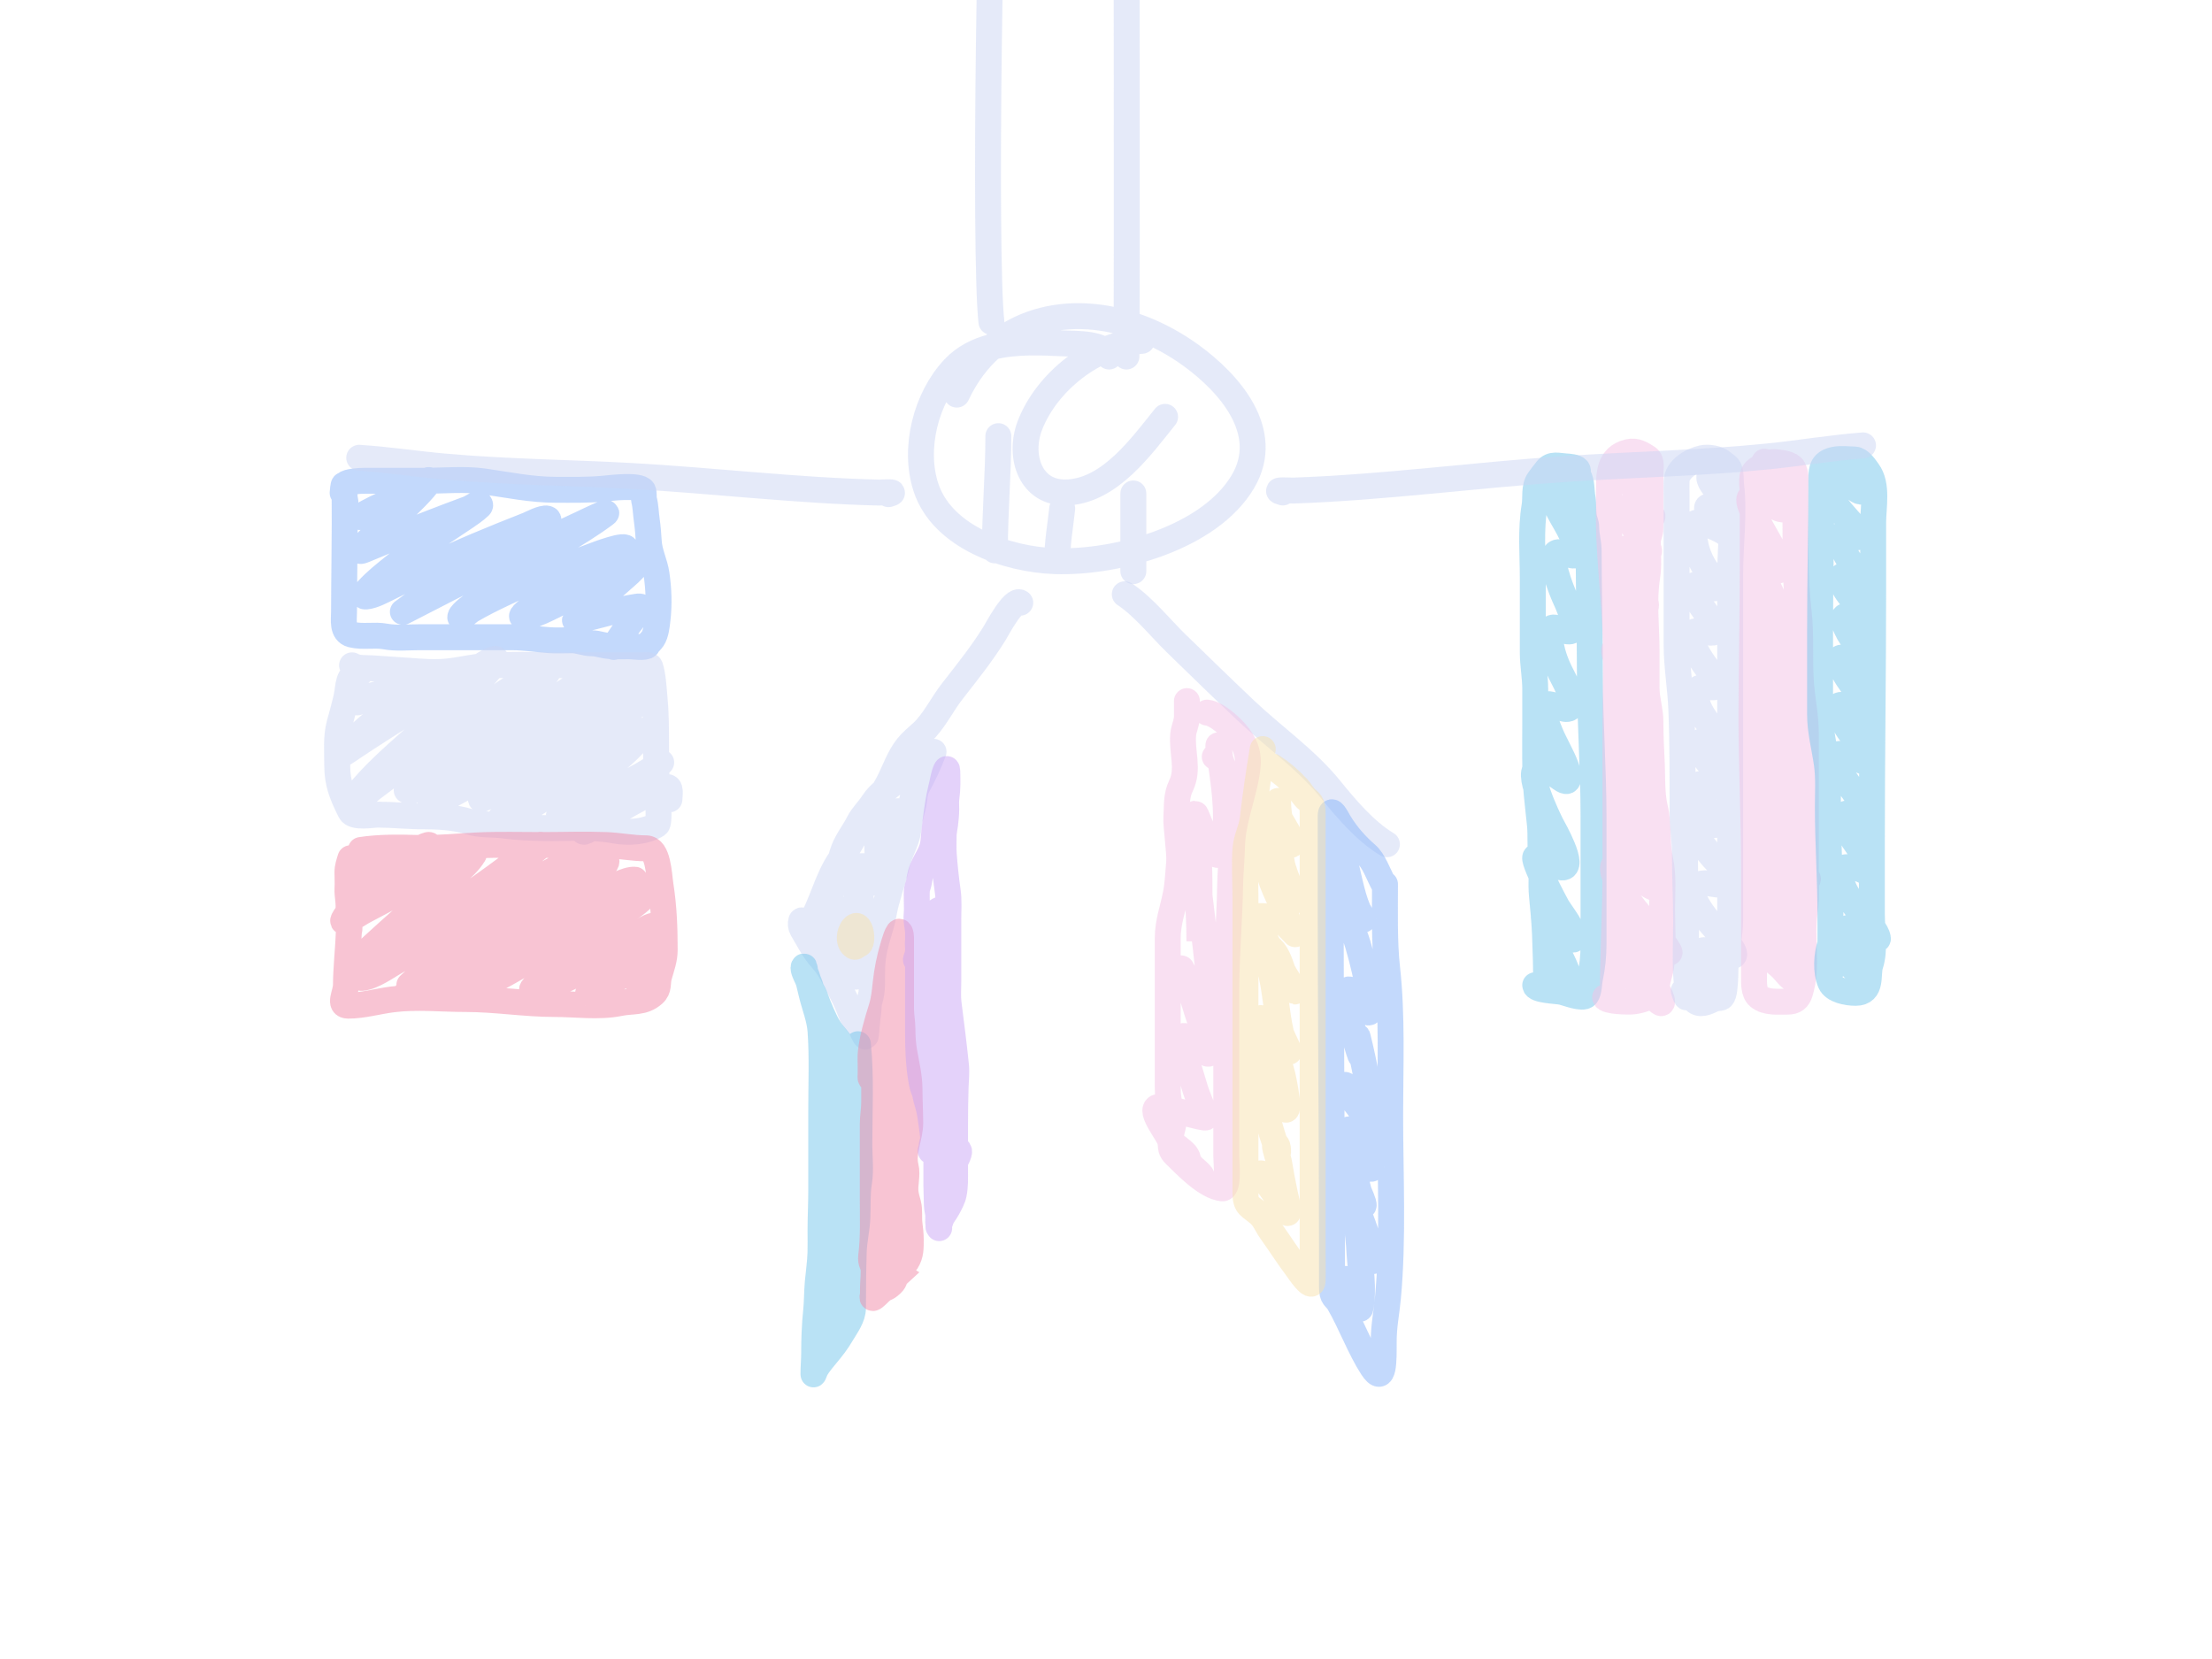 <svg width="256" height="192" viewBox="0 0 256 192" fill="none" xmlns="http://www.w3.org/2000/svg">
<g clip-path="url(#clip0_899_76)">
<g filter="url(#filter0_d_899_76)">
<path d="M39.653 57.033C39.737 56.128 39.794 55.942 39.832 56.263M39.832 56.263C39.857 56.482 39.874 56.938 39.883 57.562M39.832 56.263C39.905 56.067 40.047 55.919 40.3 55.852C41.189 55.62 42.056 55.64 42.961 55.64L49.128 55.64C51.384 55.64 53.771 55.399 56.014 55.717C58.81 56.114 61.485 56.684 64.329 56.684C66.195 56.684 68.053 56.727 69.912 56.549C70.549 56.488 74.035 56.047 74.424 56.781C74.551 57.019 74.461 57.551 74.532 57.826C74.736 58.608 74.731 59.35 74.847 60.148C74.968 60.98 75.036 61.904 75.09 62.74C75.169 63.982 75.799 65.191 75.979 66.436C76.235 68.197 76.3 69.925 76.096 71.698C76.018 72.377 75.924 73.343 75.539 73.923C75.353 74.203 75.087 74.397 74.928 74.697C74.749 75.032 73.139 74.794 72.824 74.794C71.76 74.794 70.686 74.872 69.669 74.629C69.26 74.531 68.884 74.445 68.455 74.445C67.656 74.445 66.97 74.097 66.19 74.097C65.31 74.097 64.415 74.148 63.538 74.087C62.082 73.986 60.713 73.749 59.232 73.749L48.481 73.749C47.209 73.749 45.851 73.894 44.597 73.662C43.31 73.423 41.973 73.765 40.696 73.439C39.554 73.148 39.815 71.731 39.815 70.789C39.815 67.735 39.931 60.625 39.883 57.562M39.832 56.263C39.702 56.611 39.794 57.11 39.883 57.562M39.883 57.562C39.92 57.746 39.956 57.922 39.977 58.077M41.612 59.833C42.826 59.049 44.136 58.501 45.431 57.88C46.785 57.231 48.069 56.187 49.422 55.607C50.468 55.16 48.136 57.567 47.3 58.359C45.532 60.033 43.463 61.468 41.901 63.364C41.486 63.867 41.697 63.829 42.154 63.645C43.274 63.194 44.385 62.712 45.504 62.256C48.392 61.079 51.296 59.958 54.217 58.875C54.661 58.711 55.531 57.975 55.572 58.462C55.58 58.553 55.474 58.616 55.409 58.678C55.007 59.063 54.372 59.498 53.943 59.792L53.91 59.814C51.089 61.746 48.181 63.479 45.504 65.636C44.491 66.452 43.433 67.291 42.551 68.265C42.517 68.303 41.754 69.092 42.343 69.035C43.239 68.949 44.235 68.382 45.025 68.002C46.479 67.303 47.893 66.517 49.341 65.805C53.174 63.921 57.108 62.322 61.071 60.763C61.434 60.62 62.801 59.879 63.319 60.021C63.984 60.203 62.199 60.854 61.595 61.195C57.552 63.474 53.498 65.723 49.739 68.491C48.813 69.172 47.901 69.875 46.975 70.557C46.686 70.769 46.339 70.981 46.957 70.66C53.752 67.127 60.591 63.721 67.527 60.5C67.548 60.49 70.9 58.86 70.02 59.514C66.657 62.011 62.857 63.853 59.455 66.312C57.957 67.394 56.497 68.545 55.066 69.721C54.829 69.916 53.406 70.878 53.278 71.364C53.148 71.86 54.139 70.857 54.569 70.603C55.726 69.924 56.93 69.33 58.136 68.754C61.591 67.103 65.119 65.626 68.701 64.303C68.85 64.248 72.657 62.772 72.421 63.551C72.267 64.061 71.589 64.554 71.223 64.82L71.212 64.829C69.814 65.844 68.264 66.616 66.751 67.42C64.769 68.474 62.252 69.445 60.592 71.045C60.007 71.609 60.991 71.374 61.161 71.327C62.198 71.04 63.185 70.545 64.15 70.068C66.994 68.664 69.756 67.09 72.584 65.655C72.87 65.51 73.155 65.361 73.451 65.242C73.816 65.094 73.901 65.1 73.668 65.42C73.203 66.058 72.55 66.587 71.97 67.101C70.407 68.486 68.831 69.866 67.238 71.214C66.83 71.559 66.007 71.984 67.04 71.758C69.254 71.276 71.424 70.559 73.668 70.219C74.905 70.031 73.874 70.903 73.487 71.383C72.594 72.492 71.802 73.673 71.031 74.876" stroke="#89B4FA" stroke-opacity="0.5" stroke-width="3" stroke-linecap="round"/>
</g>
<g filter="url(#filter1_d_899_76)">
<path d="M40.743 77C41.376 77.409 42.443 77.29 43.148 77.346C44.521 77.455 45.897 77.522 47.27 77.626C48.838 77.745 50.416 77.873 51.984 77.691C53.617 77.501 55.225 77.08 56.87 77.011C60.19 76.872 63.53 77 66.852 77L74.496 77C74.683 77 75.153 76.907 75.24 77.151C75.573 78.093 75.648 79.667 75.746 80.689C76.102 84.433 75.752 88.229 76.118 91.951C76.152 92.298 76.366 95.23 76.032 95.446C74.683 96.317 72.656 96.411 71.137 96.125C68.441 95.617 65.681 95.882 62.959 95.834C61.459 95.808 59.838 95.748 58.349 95.543C56.972 95.353 55.667 95.523 54.313 95.1C52.581 94.561 50.678 94.475 48.893 94.475C47.166 94.475 45.475 94.281 43.749 94.281C43.013 94.281 40.928 94.695 40.533 93.892C39.627 92.048 39.026 90.735 39.026 88.542C39.026 86.973 38.88 85.326 39.283 83.807C39.565 82.746 39.856 81.766 40.094 80.689C40.389 79.359 40.186 77.971 41.602 77.971M41.353 81.288C42.6 80.322 44.85 80.135 46.289 79.783C47.448 79.5 48.591 79.16 49.745 78.859C51.479 78.406 49.443 79.47 49.016 79.719C45.762 81.615 42.206 83.938 39.721 87.029C39.673 87.089 39.617 87.299 39.683 87.266C39.822 87.195 40.716 86.58 40.72 86.578C42.927 85.094 45.175 83.683 47.412 82.256C49.581 80.872 51.775 79.545 53.98 78.235C54.912 77.682 56.191 76.549 57.244 76.268C57.81 76.117 56.727 77.467 56.303 77.913C54.032 80.306 51.422 82.353 48.977 84.513C46.878 86.368 44.739 88.195 42.794 90.254C42.29 90.787 41.669 91.511 41.2 92.103C40.938 92.434 40.114 93.178 40.508 93.178C41.117 93.178 42.562 91.655 42.976 91.34C45.898 89.116 48.858 86.95 51.819 84.793L51.886 84.744C54.45 82.877 57.021 81.004 59.693 79.332C60.767 78.66 62.161 77.588 63.418 77.354C63.872 77.269 63.03 78.32 62.688 78.665C60.742 80.638 58.341 82.127 56.207 83.826C54.042 85.549 51.896 87.304 49.745 89.05C49.68 89.103 46.567 91.897 46.596 91.91C47.055 92.115 49.005 90.634 49.323 90.448C52.419 88.635 55.417 86.642 58.406 84.621C60.624 83.121 62.87 81.689 65.127 80.267C66.296 79.531 67.465 78.608 68.699 78.01C69.179 77.777 68.028 78.921 67.614 79.278C64.836 81.676 61.81 83.752 58.848 85.847C56.525 87.489 54.167 89.071 51.915 90.835C51.817 90.912 49.224 93.088 49.966 92.909C51.368 92.573 52.782 91.693 54.047 90.985C57.339 89.142 60.454 86.934 63.533 84.686C65.575 83.195 67.603 81.687 69.679 80.256C70.429 79.739 71.74 78.451 72.694 78.364C73.108 78.326 72.366 79.252 72.06 79.568C70.071 81.624 67.811 83.376 65.55 85.029C63.482 86.542 61.337 87.911 59.242 89.373C58.213 90.09 56.301 91.057 55.679 92.34C55.398 92.921 56.773 91.837 57.292 91.523C59.842 89.98 62.382 88.42 64.906 86.825C67.933 84.913 70.902 82.916 73.855 80.869C76.141 79.285 70.065 85.189 67.854 86.9C67.046 87.526 57.191 94.201 57.772 95.178C58.231 95.948 66.823 89.568 67.585 89.072C69.211 88.013 70.842 86.971 72.444 85.868C72.754 85.654 73.945 84.505 74.383 84.556C74.979 84.627 73.738 85.702 73.308 86.169C71.72 87.895 69.778 89.165 68.027 90.663C66.928 91.603 65.904 92.642 65.041 93.856C64.786 94.214 64.319 94.853 65.051 94.425C68.441 92.441 72.103 91.098 75.44 88.996C75.501 88.957 76.632 88.15 76.515 88.244C75.743 88.868 75.013 89.555 74.24 90.179C73.859 90.486 67.066 95.81 67.528 96.253C67.693 96.411 68.965 95.42 69.007 95.393C70.692 94.313 72.405 93.277 74.163 92.35C75.086 91.864 76.045 91.368 77.043 91.103C77.733 90.921 77.475 92.024 77.475 92.512" stroke="#CDD6F4" stroke-opacity="0.5" stroke-width="3" stroke-linecap="round"/>
</g>
<g filter="url(#filter2_d_899_76)">
<path d="M41.762 98.369C43.963 98.035 46.154 98.075 48.37 98.135C50.691 98.197 52.987 97.946 55.303 97.837C57.763 97.72 60.235 97.794 62.696 97.794C65.172 97.794 67.589 97.702 70.07 97.794C71.646 97.852 73.171 98.177 74.763 98.177C76.183 98.177 76.246 101.178 76.448 102.479C76.842 105.01 76.927 107.397 76.927 109.965C76.927 111.028 76.553 111.979 76.276 112.979C76.056 113.772 76.315 114.439 75.634 115.045C74.445 116.102 73.197 115.788 71.689 116.099C69.317 116.587 66.58 116.195 64.171 116.195C60.746 116.195 57.343 115.62 53.914 115.62C51.081 115.62 48.252 115.304 45.42 115.662C43.714 115.879 42.01 116.387 40.297 116.387C39.11 116.387 40.037 115.009 40.037 113.971C40.037 112.193 40.297 109.83 40.38 107.76C40.63 107.244 40.158 105.928 40.297 105.344C40.442 104.73 40.178 103.558 40.21 102.929C40.256 102.044 40.21 101.868 40.21 100.957C40.21 100.343 40.386 99.89 40.555 99.327M42.029 101.829C41.475 101.672 44.595 99.902 44.798 99.808C45.985 99.254 47.197 98.779 48.399 98.27C48.468 98.24 50.271 97.35 49.484 98.05C46.986 100.271 44.151 101.849 41.748 104.256C41.189 104.816 40.136 105.624 39.763 106.409C39.359 107.261 41.39 105.814 42.164 105.41C45.934 103.438 49.67 101.378 53.434 99.39C53.876 99.157 55.106 98.43 54.828 98.885C53.75 100.648 51.502 102.024 50.035 103.312C49.278 103.976 40.286 111.842 40.557 112.088C41.069 112.553 43.685 110.643 44.023 110.441C46.882 108.726 49.639 106.805 52.398 104.893L52.546 104.791C54.659 103.327 56.771 101.863 58.836 100.313C59.806 99.585 60.799 98.652 61.857 98.083C65.458 96.148 55.31 103.263 51.846 105.498C49.431 107.056 47.01 108.63 44.681 110.353C43.986 110.867 43.16 111.512 42.513 112.132C42.225 112.408 41.478 113.204 41.854 113.176C43.184 113.075 44.928 111.758 46.076 111.133C49.871 109.065 53.581 106.799 57.326 104.619C57.796 104.345 65.869 99.306 66.156 99.895C66.629 100.869 59.037 105.668 58.836 105.805C55.039 108.396 50.781 110.741 47.373 113.999C46.969 114.386 48.366 113.572 48.825 113.274C52.152 111.124 55.432 108.877 58.749 106.706C61.912 104.635 65.068 102.547 68.237 100.489C68.672 100.206 71.248 98.654 69.699 100.467C68.275 102.133 66.403 103.365 64.645 104.509C61.743 106.398 58.767 108.152 55.844 110.001C53.693 111.362 47.316 115.527 49.609 114.505C50.719 114.01 51.788 113.156 52.824 112.506C56.029 110.493 59.266 108.557 62.593 106.816C65.002 105.555 67.43 104.312 69.893 103.191C70.823 102.767 72.41 101.753 73.475 101.807C73.592 101.813 71.61 103.489 71.597 103.498C69.033 105.256 66.243 106.544 63.571 108.068C61.417 109.296 59.265 110.565 57.2 111.978C56.431 112.505 54.728 113.391 54.286 114.395C53.954 115.147 55.765 114.125 56.445 113.791C59.218 112.427 61.863 110.712 64.549 109.144C66.806 107.827 69.054 106.496 71.287 105.124C71.969 104.705 72.809 104.184 73.514 103.784C73.93 103.548 74.892 102.702 74.821 103.224C74.721 103.963 72.79 105.18 72.362 105.519C70.225 107.214 67.979 108.719 65.885 110.484C64.649 111.526 63.436 112.624 62.264 113.758C62.203 113.816 61.057 114.766 61.857 114.593C65.751 113.749 69.569 111.083 72.923 108.826C73.668 108.325 74.625 107.414 75.489 107.156C75.739 107.082 74.577 109.09 74.501 109.188C72.749 111.465 70.546 113.1 68.334 114.724C66.916 115.766 71.434 113.2 72.972 112.407C74.332 111.705 74.116 111.483 75.489 110.812C76.069 110.529 72.82 108.8 72.575 109.46C72.375 109.998 74.195 111.591 73.852 111.957L74.066 112.979C72.915 114.209 75.184 113.642 74.066 114.911C72.573 116.605 74.813 115.093 75.489 114.68" stroke="#F38BA8" stroke-opacity="0.5" stroke-width="3" stroke-linecap="round"/>
</g>
<g filter="url(#filter3_d_899_76)">
<path d="M177.675 114.021C177.675 114.611 180.152 114.667 180.76 114.797C181.247 114.9 183.176 115.674 183.579 115.188C183.915 114.783 183.903 113.733 184.009 113.238C184.295 111.903 184.423 110.637 184.423 109.272C184.423 104.352 184.423 99.431 184.423 94.511C184.423 88.986 184.001 83.511 184.001 77.998C184.001 73.254 183.86 68.503 183.86 63.754C183.86 62.831 183.579 61.936 183.579 61.021C183.579 60.572 183.386 60.256 183.314 59.828C183.191 59.096 183.282 58.335 183.15 57.606C183.001 56.788 183.103 55.782 182.673 55.053C182.541 54.829 182.698 54.542 182.564 54.337C182.378 54.053 181.56 53.998 181.221 53.979C180.345 53.927 179.562 53.637 179.003 54.363C178.706 54.749 178.389 55.136 178.105 55.537C177.498 56.396 177.755 57.621 177.597 58.561C177.133 61.321 177.394 64.204 177.394 66.99C177.394 69.837 177.394 72.684 177.394 75.531C177.394 76.954 177.675 78.334 177.675 79.762C177.675 81.066 177.675 82.371 177.675 83.675C177.675 86.422 177.599 89.17 177.847 91.911C177.955 93.104 178.108 94.288 178.222 95.472C178.338 96.679 178.218 97.891 178.347 99.1C178.51 100.624 178.303 102.167 178.456 103.695C178.607 105.19 178.745 106.677 178.808 108.178C178.892 110.185 178.94 112.183 178.94 114.193C178.94 114.781 178.94 113.671 178.94 113.543C178.94 112.83 178.727 112.666 179.503 113.092C179.815 113.264 181.569 114.555 181.603 114.16C181.677 113.314 181.401 112.481 181.049 111.7C180.296 110.027 179.329 108.45 178.831 106.699C178.817 106.649 178.49 105.794 178.776 106.122C179.386 106.823 180.308 107.351 181.026 107.973C181.12 108.054 182.214 109.153 182.142 108.576C181.983 107.294 180.974 106.142 180.276 105.042C180.086 104.742 177.163 99.25 177.738 99.153C178.076 99.095 178.812 99.567 179.073 99.697C179.562 99.939 180.173 100.351 180.76 100.393C182.446 100.512 179.715 95.775 179.534 95.426C179.241 94.86 176.266 88.762 178.128 88.933C178.926 89.007 179.715 89.478 180.33 89.882C180.423 89.943 181.303 90.679 181.439 90.28C181.605 89.795 181.4 89.144 181.229 88.688C180.743 87.396 179.995 86.184 179.456 84.908C179.082 84.024 178.714 83.046 178.581 82.11C178.46 81.256 179.368 81.448 180.003 81.698C181.076 82.123 182.044 82.434 181.861 81.009C181.696 79.721 180.918 78.584 180.377 77.395C179.795 76.113 179.42 74.811 179.37 73.436C179.312 71.832 180.582 73.101 181.611 73.078C182.97 73.046 181.211 69.406 181.049 69.046C180.829 68.554 178.9 63.984 180.377 63.906C180.901 63.878 182.466 64.684 182.455 64.045C182.419 62.067 180.874 60.294 180.088 58.488C179.983 58.246 179.554 57.56 179.643 57.281C179.684 57.153 179.92 57.404 180.057 57.467C180.463 57.652 180.865 57.861 181.283 58.024C182.235 58.395 181.289 56.678 181.19 56.446C180.908 55.789 180.664 55.135 180.487 54.456" stroke="#74C7EC" stroke-opacity="0.5" stroke-width="3" stroke-linecap="round"/>
</g>
<g filter="url(#filter4_d_899_76)">
<path d="M185.764 115.413C185.837 115.912 188.518 115.957 189.028 115.894C189.913 115.785 190.999 115.433 191.542 114.84C191.808 114.55 191.731 114.304 191.767 113.95C191.839 113.249 192.14 112.576 192.241 111.878C192.555 109.722 192.358 107.473 192.358 105.303C192.358 103.369 192.546 101.365 192.133 99.456C191.711 97.503 191.998 95.488 191.542 93.552C191.12 91.761 191.251 89.824 191.151 87.995C191.068 86.492 191.009 85.007 191.009 83.498C191.009 82.193 190.56 80.936 190.56 79.624L190.56 75.332C190.56 72.518 190.191 69.52 190.635 66.735C190.843 65.426 190.709 64.046 190.709 62.726C190.709 62.112 191.009 61.765 191.009 61.121L191.009 54.709C191.009 54.222 191.214 53.331 190.693 52.983C190.038 52.547 189.358 52.107 188.462 52.319C186.142 52.866 186.214 54.99 186.214 56.646C186.214 58.497 186.166 60.354 186.247 62.203C186.405 65.826 186.794 69.435 186.955 73.056C187.104 76.409 186.963 79.789 186.963 83.145L186.963 100.651C186.963 105.495 186.663 110.31 186.663 115.159M187.862 111.213C188.39 112.761 189.738 113.863 191.001 115.024C191.083 115.1 192.122 116.202 192.291 116.092C192.649 115.86 191.514 114.08 191.409 113.9C190.128 111.705 188.606 109.565 187.929 107.155C187.794 106.677 188.881 107.391 188.961 107.438C190.009 108.052 191.021 108.734 191.992 109.432C192.202 109.583 192.856 110.266 193.191 110.266C193.275 110.266 193.193 110.118 193.157 110.054C192.829 109.462 192.334 108.913 191.892 108.385C190.473 106.693 188.924 105.056 187.812 103.196C187.365 102.448 186.526 101.172 186.696 100.269C186.758 99.944 190.179 102.028 190.526 102.249C190.637 102.318 191.695 103.082 191.734 102.623C191.806 101.763 191.262 100.838 190.793 100.113C189.58 98.241 187.705 96.32 187.446 94.118C187.378 93.543 188.433 94.51 188.561 94.599C189.32 95.12 190.036 95.662 190.751 96.225C191.03 96.444 191.176 96.436 191.117 96.062C190.945 94.967 190.108 93.989 189.477 93.057C188.689 91.892 188.089 90.74 187.729 89.43C187.656 89.166 187.17 88.057 187.962 88.264C188.269 88.344 190.766 89.702 190.843 89.409C191.307 87.633 188.926 85.471 188.195 83.937C187.885 83.286 187.648 82.613 187.504 81.922C187.367 81.263 187.632 81.408 188.166 81.701L188.195 81.717C188.471 81.868 190.605 83.439 190.676 83.159C191.008 81.856 189.22 80.385 188.553 79.376C188.354 79.075 186.139 75.134 186.996 74.972C187.868 74.807 188.875 75.709 189.744 75.806C191.2 75.969 189.104 73.051 188.978 72.851C188.674 72.371 187.139 69.888 187.745 69.309C188.016 69.05 189.89 70.054 190.243 70.221C190.981 70.569 189.897 68.186 189.81 68.043C189.042 66.776 187.98 65.204 188.012 63.73C188.037 62.56 192.366 65.615 190.293 62.648C189.455 61.449 188.364 60.345 187.929 58.965C187.698 58.234 190.523 59.527 190.793 59.672C191.895 60.263 190.692 58.966 190.468 58.682C189.87 57.926 189.364 57.13 188.944 56.292C188.849 56.103 188.376 55.41 188.495 55.182C188.661 54.865 190.602 55.924 190.943 55.699C191.24 55.502 190.218 54.288 190.11 54.15C189.674 53.595 189.397 53.178 189.211 52.545" stroke="#F5C2E7" stroke-opacity="0.5" stroke-width="3" stroke-linecap="round"/>
</g>
<g filter="url(#filter5_d_899_76)">
<path d="M194.864 114.653C194.904 114.828 195.261 115.939 195.277 115.173C195.293 114.404 195.193 113.661 195.147 112.897C195.022 110.826 195.139 108.719 195.139 106.645C195.139 104.065 195.001 101.492 195.001 98.913C195.001 97.279 194.726 95.726 194.726 94.1C194.726 90.078 194.75 86.034 194.58 82.017C194.475 79.526 194.036 77.087 194.036 74.595L194.036 57.352C194.036 56.801 194.016 56.247 194.036 55.697C194.09 54.289 195.713 53.312 197.008 53.023C197.72 52.864 198.835 53.066 199.337 53.514C199.67 53.812 200.003 53.911 200.164 54.367C200.347 54.886 200.284 55.571 200.348 56.116C200.742 59.51 200.24 63.043 200.24 66.45L200.24 106.429C200.24 108.395 199.689 110.341 199.689 112.311C199.689 112.945 199.631 114.461 199.457 115.036C199.234 115.77 198.974 115.304 198.172 115.693C197.523 116.009 196.702 116.372 196.135 115.795C195.425 115.071 195.691 113.735 195.691 112.832M195.829 112.181C196.604 112.861 197.617 113.273 198.571 113.684C199.368 114.028 199.406 113.676 199.046 112.933C198.599 112.013 197.779 111.327 197.161 110.519C196.503 109.658 197.665 110.024 198.264 110.158C198.854 110.289 199.937 110.838 200.547 110.649C201.314 110.411 199.122 108.209 199.107 108.192C198.089 107.001 193.413 102.078 197.713 102.223C198.055 102.234 200.047 102.721 200.072 102.02C200.108 101.001 198.886 99.969 198.264 99.274C197.934 98.905 195.023 95.469 196.012 94.967C196.462 94.739 198.302 95.646 198.417 95.473C198.914 94.731 197.326 93.213 196.962 92.698C196.739 92.382 195.829 90.853 196.732 90.747C197.009 90.714 199.37 91.071 199.383 91.05C199.84 90.265 197.74 88.402 197.376 87.827C196.881 87.046 195.683 85.641 197.376 85.832C197.547 85.852 199.448 86.395 199.352 85.948C199.182 85.163 198.248 84.394 197.774 83.78C197.017 82.8 196.393 81.783 196.265 80.557C196.148 79.434 197.045 79.496 198.012 79.538C199.061 79.583 198.961 79.283 198.333 78.389C197.363 77.006 196.234 75.695 195.79 74.053C195.503 72.99 196.224 72.981 197.192 73.099C197.961 73.193 198.739 73.537 198.326 72.47C197.792 71.093 196.585 70.091 196.127 68.633C195.825 67.67 195.947 67.551 196.939 67.766C197.253 67.833 198.955 68.555 198.578 67.635C198.262 66.864 197.588 66.207 197.169 65.482C196.699 64.668 196.365 63.808 196.196 62.895C196.081 62.27 195.937 61.545 195.997 60.907C196.068 60.151 197.128 60.573 197.575 60.712C198.376 60.962 199.106 61.301 199.796 61.753C199.961 61.861 200.376 62.185 200.34 61.998C200.277 61.673 199.76 61.359 199.528 61.167C198.998 60.73 198.523 60.271 198.134 59.715C197.954 59.457 197.171 58.632 197.805 58.595C198.117 58.576 199.658 58.87 199.742 58.551C200.011 57.538 196.78 55.561 198.172 54.685" stroke="#CDD6F4" stroke-opacity="0.5" stroke-width="3" stroke-linecap="round"/>
</g>
<g filter="url(#filter6_d_899_76)">
<path d="M204.497 109.177C204.497 109.656 204.39 110.214 204.714 110.634C205.083 111.113 205.6 111.501 206.062 111.913C206.522 112.324 206.883 112.915 207.394 113.271C208.701 114.179 205.953 110.67 205.047 109.46C204.501 108.732 204.126 107.933 203.773 107.127C203.495 106.493 203.879 106.634 204.48 106.858C205.46 107.223 206.407 107.692 207.245 108.258C207.374 108.346 208.123 109.134 208.094 108.682C208.04 107.855 207.362 107.18 206.795 106.554C205.897 105.564 204.914 104.605 204.381 103.422C204.366 103.39 204.017 102.633 204.297 102.871C205.081 103.536 206.249 103.911 207.161 104.44C207.233 104.482 208.5 105.258 208.51 105.239C208.799 104.687 207.124 103.278 206.812 102.927C205.936 101.943 205.014 100.974 204.264 99.915C204.21 99.839 203.434 98.622 203.606 98.664C204.429 98.864 205.303 99.384 206.012 99.774C207.036 100.336 207.984 101.288 209.043 101.754C209.752 102.065 208.369 100.512 207.886 99.972C206.653 98.595 205.279 97.294 204.164 95.843C204.113 95.777 203.236 94.46 203.465 94.528C204.711 94.896 205.953 95.866 207.028 96.493C207.113 96.543 208.51 97.422 208.51 97.278C208.51 96.268 207.272 95.131 206.67 94.344C205.818 93.23 204.924 92.153 204.031 91.064C203.853 90.846 202.725 89.658 203.764 90.059C205.112 90.581 206.314 91.342 207.436 92.152C207.843 92.446 208.797 93.467 208.66 93.029C208.422 92.27 207.52 91.591 206.962 91.007C206.07 90.074 205.386 89.119 205.013 87.953C204.983 87.859 204.788 86.847 204.847 86.885L204.913 86.927C205.467 87.28 206.033 87.64 206.529 88.052C206.747 88.233 207.339 89.027 207.694 89.027C207.869 89.027 205.986 86.688 205.829 86.503C205.302 85.879 204.902 85.226 204.536 84.528M204.536 84.528C204.534 84.524 204.532 84.52 204.53 84.516C204.256 83.993 204.255 84.241 204.536 84.528ZM204.536 84.528C204.565 84.557 204.596 84.587 204.63 84.615C205.231 85.126 205.979 85.547 206.645 85.994C207.048 86.265 207.697 86.694 207.378 85.916C207.018 85.04 206.246 84.3 205.763 83.47C205.185 82.478 204.819 81.395 204.414 80.345C204.261 79.95 204.489 80.231 204.705 80.388C205.769 81.158 206.62 82.035 207.553 82.912C208.806 84.09 205.814 80.098 205.013 78.662C204.667 78.042 204.164 77.238 204.089 76.541C204.078 76.442 205.498 77.413 205.679 77.545C205.735 77.586 206.826 78.444 206.862 78.394C207.127 78.025 206.518 77.17 206.345 76.881C205.795 75.96 205.353 74.999 204.797 74.081C204.31 73.278 203.763 72.48 203.515 71.592C203.485 71.487 203.304 70.941 203.64 71.097C204.637 71.563 205.507 72.344 206.362 72.971C208.086 74.235 205.484 69.647 205.43 69.542C204.664 68.057 203.883 66.527 203.764 64.89C203.756 64.78 203.627 63.794 203.831 64.027C204.262 64.522 205.06 65.829 205.779 66.007C206.208 66.113 205.93 65.231 205.796 64.868C205.345 63.648 204.606 62.513 203.981 61.355C203.815 61.047 201.974 57.932 202.549 57.586C203.241 57.17 205.45 58.919 206.295 58.958C207.097 58.995 206.372 57.43 206.279 57.24C205.65 55.95 204.853 54.717 204.197 53.436M202.998 113.122C202.998 113.771 202.951 114.85 203.54 115.35C204.392 116.074 205.807 115.922 206.895 115.922C207.72 115.922 208.095 115.575 208.31 114.897C209.298 111.783 208.375 108.63 208.876 105.487C209.132 103.883 208.993 102.211 208.993 100.594L208.993 84.806C208.993 82.838 208.565 80.965 208.427 79.002C208.237 76.296 208.475 73.566 208.169 70.864C207.794 67.553 207.794 64.277 207.794 60.946L207.794 56.25C207.794 55.562 207.884 54.839 207.528 54.2C207.243 53.69 206.286 53.585 205.704 53.507C204.621 53.36 204.068 53.806 203.281 54.369C202.507 54.924 202.849 56.271 202.849 57.07L202.849 65.71C202.849 71.485 202.699 77.298 202.699 83.088C202.699 88.89 202.998 94.668 202.998 100.474L202.998 113.122Z" stroke="#F5C2E7" stroke-opacity="0.5" stroke-width="3" stroke-linecap="round"/>
</g>
<g filter="url(#filter7_d_899_76)">
<path d="M211.691 112.232C211.754 112.346 211.84 112.843 211.84 112.557L211.84 109.177M211.84 109.177L211.84 105.868C211.84 101.718 211.541 97.55 211.541 93.404C211.541 91.744 211.655 90.054 211.424 88.405C211.158 86.503 210.641 84.63 210.641 82.707L210.641 72.907C210.641 67.057 210.791 61.171 210.791 55.345C210.791 54.279 210.912 53.463 212.365 53.189C213.052 53.059 213.952 53.159 214.655 53.181C215.3 53.202 215.891 54.154 216.186 54.553C217.344 56.114 216.786 58.695 216.786 60.464L216.786 68.446C216.786 78.048 216.636 87.649 216.636 97.257L216.636 105.812C216.636 107.641 217.047 109.929 216.453 111.694C216.102 112.737 216.723 114.904 214.763 114.904C213.76 114.904 212.222 114.608 211.84 113.73C211.255 112.385 211.403 110.541 211.84 109.177ZM212.29 109.432C213.004 110.58 214.019 111.516 214.963 112.529C215.144 112.723 215.418 113.179 215.72 113.271C215.982 113.35 215.889 112.222 215.887 112.147C215.826 110.469 214.639 109.071 213.889 107.565C213.545 106.877 216.225 108.18 216.52 108.336C216.54 108.347 217.395 108.924 217.335 108.598C217.168 107.675 216.219 106.761 215.62 106.024C214.439 104.57 212.768 102.65 213.056 100.757C213.165 100.039 214.971 100.464 215.437 100.651C215.506 100.678 216.159 101.024 216.178 100.933C216.271 100.498 216.176 99.949 215.987 99.548C215.211 97.902 213.669 96.531 213.364 94.719C213.207 93.784 214.528 94.214 215.187 94.386C216.345 94.689 215.923 93.737 215.52 93.043C214.856 91.899 213.904 90.892 213.256 89.734C212.965 89.215 212.246 88.086 212.49 87.465C212.791 86.698 215.742 88.247 216.27 88.349C216.543 88.401 215.934 87.111 215.92 87.09C215.304 86.178 214.507 85.36 213.889 84.446C213.693 84.157 212.012 81.575 213.089 81.575C214.036 81.575 214.808 82.311 215.662 82.311C216.638 82.311 214.405 79.316 214.272 79.143C214.076 78.891 212.273 76.316 213.081 76.11C213.91 75.899 215.108 77.188 215.52 77.022C216.352 76.688 214.179 73.683 214.005 73.346C213.634 72.626 212.602 70.858 214.272 71.338C214.588 71.429 216.363 72.37 215.937 71.451C215.267 70.008 213.73 68.995 213.214 67.463C212.828 66.315 213.48 66.503 214.513 66.912C215.543 67.32 214.646 65.809 214.471 65.54C213.734 64.408 213.039 63.435 213.039 62.111C213.039 61.581 214.143 61.87 214.505 61.991C214.637 62.035 215.146 62.358 215.112 62.047C215.037 61.346 214.372 60.691 213.905 60.153C212.953 59.056 211.123 57.18 211.724 55.649C212.043 54.836 214.327 56.319 214.671 56.547C215.19 56.891 215.746 57.195 215.221 56.363C214.694 55.529 213.521 54.99 212.74 54.327" stroke="#74C7EC" stroke-opacity="0.5" stroke-width="3" stroke-linecap="round"/>
</g>
<g filter="url(#filter8_d_899_76)">
<path d="M148.462 56.995C147.052 56.617 149.416 56.785 149.657 56.776C160.167 56.415 170.615 54.986 181.105 54.281C188.956 53.754 196.835 53.61 204.669 52.816C208.328 52.445 211.949 51.831 215.613 51.547" stroke="#CDD6F4" stroke-opacity="0.5" stroke-width="3" stroke-linecap="round"/>
</g>
<g filter="url(#filter9_d_899_76)">
<path d="M102.831 57.19C104.122 56.844 101.962 57.013 101.742 57.008C92.15 56.782 82.624 55.615 73.053 55.086C65.89 54.69 58.698 54.633 51.553 54.002C48.216 53.708 44.916 53.198 41.573 52.98" stroke="#CDD6F4" stroke-opacity="0.5" stroke-width="3" stroke-linecap="round"/>
</g>
<g filter="url(#filter10_d_899_76)">
<path d="M132.16 39.445C126.675 39.788 121.104 44.201 119.174 49.285C117.836 52.812 119.252 57.313 123.733 56.979C128.55 56.62 132.082 51.668 134.838 48.244M128.36 41.262C127.885 39.678 124.474 39.801 123.33 39.749C120.667 39.627 117.561 39.447 114.819 40.149M114.819 40.149C113.161 40.573 111.636 41.32 110.422 42.597C107.158 46.032 105.666 51.901 107.172 56.441C109.087 62.211 116.61 64.752 122.084 64.942C129.139 65.188 139.971 62.304 143.85 55.728C147.247 49.971 142.283 44.353 137.841 41.128C130.489 35.791 121.029 34.772 114.819 40.149ZM114.819 40.149C113.207 41.545 111.814 43.373 110.733 45.669M115.541 50.476C115.541 54.889 115.14 59.28 115.14 63.696M122.93 58.866C122.715 60.889 122.351 62.86 122.351 64.898M131.164 57.108V66.1M114.739 37.256C113.87 29.678 114.568 -20.043 115.541 -27.5M130.363 41.262C130.461 31.775 130.363 -18.008 130.363 -27.5" stroke="#CDD6F4" stroke-opacity="0.5" stroke-width="3" stroke-linecap="round"/>
</g>
<g filter="url(#filter11_d_899_76)">
<path d="M118.077 69.752C117.315 69.159 115.36 72.888 115.082 73.335C113.591 75.733 111.931 77.785 110.208 80.001C109.15 81.361 108.376 82.927 107.242 84.229C106.678 84.876 105.983 85.374 105.392 85.991C104.304 87.126 103.784 88.569 103.131 89.97C102.186 91.994 100.938 93.555 99.739 95.388C98.886 96.693 98.243 98.083 97.331 99.367C95.603 101.799 95.129 104.836 93.499 107.281M108.04 87.003C107.507 88.396 106.883 89.732 106.164 91.036C105.833 91.636 105.857 92.504 105.71 93.175C105.592 93.71 105.411 94.228 105.305 94.765C105.195 95.327 105.174 95.905 105.051 96.463C104.837 97.436 104.335 98.335 104.024 99.275C103.81 99.924 103.689 100.616 103.479 101.273C103.146 102.32 102.862 103.367 102.562 104.426C102.321 105.278 102.235 106.147 101.99 106.996C101.623 108.265 101.226 109.439 101.045 110.757C100.947 111.471 100.927 112.163 100.927 112.883C100.927 113.577 100.944 114.273 100.841 114.963C100.779 115.377 100.624 115.768 100.564 116.185C100.512 116.54 100.536 116.898 100.477 117.252C100.357 117.972 100.333 118.656 100.255 119.378C100.25 119.416 100.205 119.968 100.173 119.977C100.1 119.997 99.642 118.977 99.582 118.887C99.263 118.403 98.829 118.006 98.574 117.479C98.423 117.166 98.32 116.838 98.193 116.516C97.899 115.774 97.533 115.096 97.166 114.39C96.548 113.204 96.032 112.027 95.113 111.025C94.166 109.992 93.551 108.716 92.838 107.528C92.661 107.233 92.638 106.883 92.733 106.56C92.831 106.23 93.859 107.881 93.969 108.041C94.039 108.144 94.785 109.39 94.895 109.095C95.073 108.621 95.206 108.112 95.368 107.623C95.703 106.606 95.764 105.444 95.867 104.385C95.918 103.861 96.248 103.191 96.43 102.695C96.944 101.302 97.106 99.798 97.62 98.403C98.052 97.232 98.822 96.326 99.374 95.224C99.8 94.372 100.555 93.682 101.072 92.871C101.771 91.775 102.867 91.16 103.82 90.318C104.518 89.702 105.081 89.098 105.632 88.347C105.907 87.972 105.996 87.554 105.996 88.265C105.996 89.266 106.042 90.25 105.85 91.236C105.789 91.549 105.087 95.42 104.406 95.16C103.99 95.001 104.195 93.949 103.902 93.884C103.725 93.844 103.068 96.732 102.976 97.137L102.971 97.158C102.919 97.384 102.572 99.149 102.194 98.294C101.945 97.73 101.962 97.085 101.744 96.504C101.526 95.921 101.499 95.885 101.499 96.527C101.499 97.987 101.717 99.671 101.299 101.092L101.293 101.112C101.126 101.681 100.826 102.703 100.173 102.036C99.278 101.122 99.21 99.948 99.21 98.748V98.766C99.21 99.665 99.22 100.561 99.328 101.455C99.507 102.932 99.785 104.468 99.578 105.961C99.567 106.039 99.517 106.609 99.414 106.265C99.391 106.187 99.372 106.108 99.356 106.027M99.356 106.027C99.287 105.684 99.279 105.321 99.282 104.963M99.356 106.027C99.337 105.672 99.311 105.317 99.282 104.963M99.356 106.027C99.361 106.126 99.365 106.225 99.369 106.324C99.371 106.376 99.347 106.751 99.296 107.205M99.282 104.963C99.285 104.742 99.292 104.523 99.292 104.312C99.292 103.318 99.249 102.347 99.097 101.364C99.053 101.083 99.046 100.876 99.046 101.292C99.046 102.526 99.183 103.742 99.282 104.963ZM99.296 107.205C99.205 108.025 99.028 109.104 98.765 109.022C98.078 108.806 97.804 107.312 97.593 106.742C97.523 106.552 97.16 106.156 97.166 105.988C97.18 105.591 97.625 105.381 97.934 105.239C98.476 104.988 99.186 106.825 99.278 107.142C99.284 107.163 99.29 107.184 99.296 107.205ZM99.296 107.205C99.596 108.302 99.485 109.577 99.532 110.707C99.548 111.076 99.537 111.446 99.537 111.815C99.537 112.466 99.175 113.711 98.601 112.574C98.299 111.974 98.02 111.479 97.884 110.811C97.773 110.269 97.619 109.729 97.475 109.195C97.358 108.759 97.144 108.482 96.839 108.177" stroke="#CDD6F4" stroke-opacity="0.5" stroke-width="3" stroke-linecap="round"/>
</g>
<g filter="url(#filter12_d_899_76)">
<path d="M99.292 120.849C99.675 124.677 99.455 128.609 99.455 132.458C99.455 133.861 99.647 135.425 99.419 136.809C99.195 138.17 99.29 139.573 99.228 140.952C99.169 142.272 98.846 143.576 98.806 144.889C98.74 147.044 98.719 149.194 98.719 151.353C98.719 152.478 97.924 153.488 97.375 154.423C96.856 155.307 96.31 156.009 95.658 156.785C95.246 157.275 94.758 157.87 94.427 158.42C94.353 158.543 94.141 159.176 94.141 159.047C94.141 158.221 94.223 157.402 94.223 156.576C94.223 154.944 94.284 153.366 94.45 151.743C94.563 150.638 94.543 149.534 94.641 148.432C94.744 147.277 94.918 146.151 94.954 144.98C94.981 144.135 94.959 143.287 94.959 142.441C94.959 140.903 95.041 139.375 95.041 137.836C95.041 134.735 95.041 131.635 95.041 128.534C95.041 125.479 95.173 122.385 94.963 119.341C94.863 117.882 94.287 116.501 93.941 115.085C93.743 114.274 93.575 113.399 93.242 112.633C93.139 112.396 93.13 111.662 93.015 111.892C92.884 112.155 93.314 112.969 93.424 113.219C93.581 113.578 93.73 113.913 93.832 114.291C93.92 114.613 94.159 114.915 94.278 115.235C94.541 115.948 94.811 116.658 95.122 117.352C95.406 117.983 95.67 118.572 96.058 119.15C96.551 119.886 97.238 120.527 97.661 121.303C97.826 121.605 98.271 121.653 98.515 121.876C98.675 122.022 98.858 122.181 98.992 122.352C99 122.363 98.342 122.029 98.229 121.944C98.088 121.837 96.704 120.673 96.653 121.063C96.553 121.822 96.919 122.741 97.121 123.456C97.319 124.161 97.498 124.904 97.62 125.627C97.694 126.06 97.746 126.508 97.802 126.944C97.868 127.46 97.74 127.005 97.638 126.79C97.412 126.312 97.042 125.917 96.748 125.482C96.742 125.473 96.338 124.913 96.321 124.973C96.262 125.191 96.535 125.37 96.635 125.573C96.824 125.956 96.957 126.343 97.075 126.754C97.397 127.867 97.719 128.983 97.929 130.124C97.974 130.365 98.467 132.046 97.843 131.945C97.417 131.876 97.2 131.505 96.857 131.296C96.678 131.186 96.757 131.93 96.757 131.995C96.757 132.851 96.823 133.658 97.084 134.479C97.307 135.178 97.465 135.822 97.489 136.56C97.511 137.26 97.716 138.02 96.876 138.14C96.112 138.249 96.246 138.454 96.267 139.235C96.296 140.331 96.586 141.403 96.676 142.496C96.741 143.286 96.757 144.075 96.757 144.867C96.757 145.463 96.786 145.904 96.512 146.438C96.347 146.761 95.898 147.034 95.794 147.356C95.691 147.679 96.239 147.973 96.349 148.237C97.084 150.002 96.932 152.01 95.776 153.551" stroke="#74C7EC" stroke-opacity="0.5" stroke-width="3" stroke-linecap="round"/>
</g>
<g filter="url(#filter13_d_899_76)">
<path d="M101.172 122.566C101.172 124.216 101.172 125.866 101.172 127.517C101.172 128.379 101.009 129.216 101.009 130.083C101.009 130.946 101.009 131.809 101.009 132.672C101.009 134.729 101.009 136.787 101.009 138.844C101.009 141.012 101.096 143.185 100.827 145.339C100.71 146.272 101.109 146.184 101.109 147.137C101.109 147.831 101.028 148.533 101.028 149.235C101.028 149.435 101.028 149.635 101.028 149.835C101.028 149.965 100.897 150.225 101.028 150.225C101.166 150.225 101.739 149.626 101.85 149.526C102.608 148.843 102.443 149.291 103.189 148.591C103.697 148.114 103.384 147.975 103.902 147.5C103.297 147.138 104.629 146.471 104.914 146.011C105.436 145.17 105.404 144.426 105.404 143.445C105.404 142.835 105.336 142.256 105.259 141.651C105.164 140.904 105.3 140.051 105.109 139.33C104.997 138.908 104.876 138.53 104.814 138.09C104.671 137.074 105.068 136.006 104.814 135C104.408 133.391 105.342 131.608 105.342 129.96C105.342 128.662 105.26 127.361 105.26 126.072C105.26 124.583 104.896 123.159 104.647 121.712C104.5 120.86 104.442 119.951 104.442 119.087C104.442 118.296 104.279 117.52 104.279 116.716C104.279 114.172 104.279 111.629 104.279 109.086C104.279 108.727 104.314 108.27 104.179 107.932C103.948 107.354 103.415 109.348 103.37 109.494C102.939 110.906 102.658 112.347 102.498 113.818C102.389 114.828 102.31 115.708 102.008 116.68C101.488 118.35 100.977 120.053 100.782 121.785C100.719 122.336 100.763 122.91 100.763 123.465C100.763 123.704 100.763 123.944 100.763 124.183C100.763 124.296 100.677 125.07 100.872 124.76C101.288 124.098 101.867 123.052 101.908 122.239C101.923 121.942 101.581 121.83 101.581 121.503C101.581 121.233 101.46 120.618 101.681 120.413C101.902 120.208 102.67 120.072 102.971 120.131C103.926 120.319 103.707 121.98 103.707 122.711C103.707 124.649 103.562 126.522 103.252 128.425C102.954 130.257 103.134 132.222 103.134 134.075C103.134 135.562 103.052 137.042 103.052 138.526C103.052 140.176 103.052 141.827 103.052 143.477C103.052 144.011 103.052 144.546 103.052 145.08C103.052 145.338 102.988 145.679 103.093 145.911C103.203 146.153 103.279 146.511 103.298 146.774C103.31 146.941 103.414 146.462 103.461 146.302C103.587 145.879 103.776 145.482 103.902 145.062C104.137 144.28 104.499 143.495 104.524 142.659C104.542 142.083 104.612 141.512 104.769 140.961" stroke="#F38BA8" stroke-opacity="0.5" stroke-width="3" stroke-linecap="round"/>
</g>
<g filter="url(#filter14_d_899_76)">
<path d="M99.21 108.586C99.375 108.812 99.216 109.775 98.824 109.544C98.112 109.125 98.28 107.835 98.783 107.332C99.755 106.361 100.004 109.835 99.21 109.24" stroke="#F9E2AF" stroke-opacity="0.5" stroke-width="3" stroke-linecap="round"/>
</g>
<g filter="url(#filter15_d_899_76)">
<path d="M106.248 106.809V119.514C106.248 121.372 106.311 123.212 106.628 125.045C106.704 125.483 106.805 125.872 106.972 126.283C107.075 126.535 107.096 126.812 107.166 127.074C107.277 127.491 107.409 127.899 107.51 128.318C107.675 129.006 107.73 129.7 107.848 130.396C107.99 131.238 107.992 132.15 108.231 132.968C108.386 133.499 108.367 134.013 108.367 134.562V137.177C108.367 137.934 108.422 138.699 108.422 139.447C108.422 139.88 108.585 140.289 108.585 140.703C108.585 141.193 108.538 141.668 108.693 142.135M108.611 142C108.629 141.748 108.796 141.529 108.857 141.288C108.993 140.749 109.413 140.319 109.653 139.861C109.919 139.353 110.261 138.777 110.38 138.189C110.564 137.274 110.53 136.366 110.53 135.407V134.435M110.53 134.435V133.013M110.53 134.435C110.704 134.153 110.856 133.848 110.956 133.525C111.113 133.018 110.821 133.015 110.53 133.013M110.53 134.435C110.339 134.743 110.122 135.023 109.917 135.269C109.534 135.728 109.169 136.138 109.044 136.83C108.918 137.525 108.85 138.06 108.85 138.777M110.53 133.013V130.366C110.53 128.861 110.544 127.356 110.593 125.853C110.619 125.044 110.724 124.173 110.643 123.36C110.4 120.939 110.08 118.508 109.78 116.106C109.678 115.294 109.75 114.414 109.75 113.59V106.387C109.75 105.343 109.836 104.226 109.69 103.201C109.486 101.767 109.328 100.297 109.224 98.844C109.175 98.164 109.21 97.461 109.21 96.778C109.21 96.262 109.32 95.897 109.377 95.409C109.443 94.84 109.51 94.251 109.51 93.674C109.51 93.219 109.47 92.726 109.537 92.278C109.681 91.309 109.657 90.249 109.63 89.257C109.609 88.492 109.263 89.657 109.224 89.854C109.023 90.869 108.743 91.837 108.581 92.866C108.353 94.31 108.16 95.779 108.041 97.26C107.907 98.917 106.989 99.52 106.558 101.094C106.475 101.396 106.413 101.715 106.365 102.031C106.315 102.356 106.174 102.627 106.125 102.949C106.043 103.482 106.158 105.148 106.092 105.684C105.953 106.809 106.426 107.812 106.242 108.921C106.173 109.336 106.308 109.725 106.242 110.142C106.227 110.232 106.217 110.329 106.205 110.428M110.53 133.013C110.487 133.013 110.444 133.013 110.403 133.011C109.619 132.975 108.832 132.949 108.057 133.139C108.032 133.145 107.608 133.337 107.711 133.158C107.801 133 107.794 132.731 107.831 132.542C107.935 132.007 108.119 131.506 108.264 130.991C108.43 130.398 108.585 129.821 108.81 129.264C108.947 128.927 109.057 128.607 109.017 128.208C108.982 127.861 108.263 128.663 108.131 128.7C108.015 128.732 108.312 127.834 108.337 127.74C108.485 127.186 108.533 126.593 108.577 126.009C108.694 124.464 109.15 123.019 109.15 121.45C109.15 120.537 109.058 121.07 108.704 121.331C108.304 121.624 107.938 122.049 107.544 122.378C107.468 122.441 106.705 123.233 106.778 122.818C106.869 122.298 106.962 121.779 107.051 121.257C107.167 120.58 107.195 119.886 107.305 119.21C107.425 118.469 107.64 117.796 107.864 117.107C108.081 116.442 108.253 115.725 108.297 114.995C108.341 114.28 108.321 114.371 108.071 114.949C107.761 115.666 107.304 116.376 107.078 117.153C107.023 117.343 107.166 116.763 107.215 116.57C107.703 114.628 108.004 112.647 108.251 110.611C108.361 109.695 108.542 108.82 108.697 107.92C108.778 107.454 108.933 106.984 108.964 106.506C108.983 106.21 109.045 105.59 108.9 105.34C108.765 105.107 108.335 105.581 108.224 105.684C107.617 106.249 107.315 107.196 107.018 108.086C106.842 108.613 106.448 109.714 106.205 110.428M106.205 110.428C106.183 110.603 106.156 110.781 106.092 110.923C105.916 111.31 106.014 110.989 106.205 110.428Z" stroke="#CBA6F7" stroke-opacity="0.5" stroke-width="3" stroke-linecap="round"/>
</g>
<g filter="url(#filter16_d_899_76)">
<path d="M130.174 68.775C132.382 70.247 134.269 72.657 136.167 74.503C138.817 77.08 141.458 79.654 144.142 82.197C147.296 85.185 151.145 87.867 153.88 91.232C155.726 93.505 157.965 96.181 160.512 97.709" stroke="#CDD6F4" stroke-opacity="0.5" stroke-width="3" stroke-linecap="round"/>
</g>
<g filter="url(#filter17_d_899_76)">
<path d="M160.289 102.328C160.289 105.367 160.197 109.025 160.53 112.01C161.15 117.566 160.888 123.403 160.888 129.093C160.888 135.992 161.27 143.449 160.622 150.268C160.442 152.154 160.139 153.414 160.139 155.343C160.139 157.324 160.219 160.429 158.808 158.263C157.392 156.087 156.314 153.126 154.965 150.799C154.537 150.06 154.15 150.26 154.15 148.94V144.084C154.15 130.781 154 117.52 154 104.233V94.474C154 93.222 154.757 94.807 154.973 95.161C155.93 96.724 157.011 97.9 158.159 98.893C158.988 99.609 159.504 101.136 160.139 102.328M155.471 99.135C156.086 101.166 156.357 103.384 157.201 105.349M157.201 105.349C157.299 105.577 157.405 105.802 157.519 106.022C158.089 107.116 157.53 105.808 157.201 105.349ZM157.201 105.349C157.183 105.324 157.166 105.301 157.149 105.282C156.966 105.064 155.756 103.663 155.73 103.899C155.541 105.603 156.691 107.724 157.149 109.305C157.737 111.334 158.226 113.307 158.47 115.402C158.523 115.858 158.733 116.618 158.531 117.08C158.29 117.636 157.178 115.767 157.075 115.624C156.878 115.349 155.907 113.783 156.051 114.908C156.274 116.646 156.28 118.461 156.804 120.141C157.003 120.781 157.546 122.706 157.458 122.042C157.412 121.7 156.954 119.312 157.149 120.092C157.9 123.093 158.477 126.32 158.877 129.385C158.939 129.86 158.144 129.122 157.655 128.62M157.655 128.62C157.477 128.438 157.339 128.287 157.297 128.237C156.633 127.443 156.118 126.606 155.693 125.67C155.434 125.102 156.898 126.853 157.013 127.065C157.281 127.555 157.489 128.078 157.655 128.62ZM157.655 128.62C158.122 130.143 158.262 131.817 158.482 133.347C158.519 133.6 159.037 135.85 158.531 135.149C157.599 133.853 157.392 132.515 156.68 131.175C155.842 129.597 156.144 132.11 156.187 132.656C156.32 134.368 156.81 136.18 157.248 137.839C157.291 138.001 157.908 139.302 157.816 139.518C157.652 139.899 156.093 137.408 156.014 137.173C155.772 136.459 155.063 135.14 155.73 136.741C156.675 139.01 157.65 141.203 158.359 143.566C158.445 143.852 159.518 146.526 158.877 145.824C157.684 144.517 157.755 142.754 157.149 141.196C156.764 140.206 157.246 143.319 157.297 144.38C157.404 146.576 157.899 149.265 157.433 151.44C157.35 151.827 155.143 148.558 155.693 148.009" stroke="#89B4FA" stroke-opacity="0.5" stroke-width="3" stroke-linecap="round"/>
</g>
<g filter="url(#filter18_d_899_76)">
<path d="M139.698 82.474C140.866 82.591 142.619 84.248 143.302 85.14C144.474 86.672 144.607 87.844 144.227 89.867C143.729 92.526 142.646 95.21 142.586 97.926C142.552 99.46 142.388 100.996 142.364 102.517C142.3 106.578 141.92 110.613 141.92 114.686V133.84C141.92 134.319 142.251 137.62 141.451 137.531C139.572 137.322 137.333 134.943 136.02 133.668C135.441 133.105 135.536 132.864 135.465 132.113C135.388 131.302 135.811 130.554 135.811 129.792C135.811 129.15 135.699 128.729 135.477 128.114C135.091 127.04 135.144 126.044 135.144 124.917V108.577C135.144 106.734 135.742 105.22 136.082 103.455C136.311 102.269 136.355 101.005 136.465 99.802C136.566 98.688 136.067 95.597 136.144 94.519C136.236 93.23 136.098 92.128 136.687 90.915C137.617 88.997 136.754 87.093 136.933 85.028C137 84.254 137.365 83.692 137.365 82.868V81.141M140.587 87.584C140.84 87.72 141.087 88.017 141.303 88.356M141.303 88.356C141.404 88.515 141.499 88.683 141.585 88.848M141.303 88.356C141.275 88.159 141.247 87.963 141.219 87.768M141.303 88.356C141.761 91.585 142.247 95.068 141.475 98.198C140.761 101.09 138.739 94.765 138.377 94.223C138.204 93.963 138.39 94.849 138.414 95.161C138.497 96.211 138.617 97.257 138.686 98.308C138.803 100.087 138.825 101.87 138.823 103.654M141.585 88.848C142.066 89.777 142.244 90.589 141.648 89.015C141.627 88.959 141.605 88.903 141.585 88.848ZM141.585 88.848C141.443 88.474 141.318 88.133 141.219 87.768M141.219 87.768C141.164 87.561 141.117 87.347 141.08 87.115C141.043 86.877 140.934 85.63 141.068 86.658C141.116 87.023 141.167 87.394 141.219 87.768ZM138.823 103.654C138.822 104.88 138.809 106.106 138.809 107.33V108.947C138.809 106.843 138.717 104.805 138.464 102.715C138.272 101.13 138.503 100.974 138.711 102.715C138.748 103.028 138.785 103.341 138.823 103.654ZM138.823 103.654C139.291 107.549 139.78 111.431 140.142 115.34C140.3 117.046 140.587 118.769 140.587 120.487C140.587 120.698 140.512 120.068 140.438 119.87C140.068 118.873 139.406 118.012 138.908 117.08C138.607 116.516 138.295 115.936 137.997 115.347M137.997 115.347C137.663 114.688 137.346 114.02 137.082 113.353C136.811 112.672 136.355 111.145 137.082 112.81C137.441 113.634 137.727 114.487 137.997 115.347ZM137.997 115.347C138.384 116.581 138.737 117.83 139.229 119.03L139.236 119.048C139.428 119.515 140.682 122.572 139.538 121.844C139.038 121.526 136.377 118.481 136.835 120.709C137.189 122.435 137.765 124.154 138.266 125.843C138.621 127.037 139.175 128.152 139.538 129.311C139.611 129.545 135.252 128.27 134.737 128.151C132.314 127.592 134.869 130.756 135.255 131.644C135.691 132.646 137.309 133.145 137.489 134.137C137.638 134.958 138.572 135.4 139.032 136.013" stroke="#F5C2E7" stroke-opacity="0.5" stroke-width="3" stroke-linecap="round"/>
</g>
<g filter="url(#filter19_d_899_76)">
<path d="M147.251 88.694C148.383 89.442 149.224 90.169 150.139 91.138C150.589 91.614 150.823 92.176 151.361 92.594C151.916 93.026 151.916 93.589 151.916 94.234V144.59C151.916 145.802 151.951 147.019 151.916 148.231C151.881 149.469 150.245 146.969 150.016 146.663C148.963 145.259 148.081 143.859 147.078 142.455C146.553 141.719 146.393 141.076 145.684 140.456C144.683 139.58 144.141 139.61 144.141 138.111V103.702C144.141 101.867 143.994 99.966 144.153 98.136C144.255 96.962 144.844 95.97 144.98 94.791C145.299 92.038 145.688 89.406 146.14 86.695M145.918 136.013C145.841 135.315 146.351 136.464 146.585 136.815C147.243 137.802 148.021 138.747 148.584 139.789C149.587 141.644 148.808 138.645 148.695 138.098C148.457 136.942 148.227 135.784 148.041 134.618C147.942 133.998 147.374 132.477 147.595 132.412M147.595 132.412C147.627 132.402 147.676 132.423 147.745 132.483C147.909 132.624 147.918 133.101 147.918 133.297C147.918 133.368 147.759 132.907 147.595 132.412ZM147.595 132.412C147.428 131.908 147.256 131.368 147.239 131.31C146.456 128.66 145.553 125.837 145.474 123.054C145.427 121.394 146.933 124.916 147.029 125.189C147.377 126.175 147.944 127.597 148.695 128.348C149.346 128.999 148.662 125.624 148.584 125.176C148.232 123.166 147.306 121.214 146.4 119.401C146.266 119.134 145.546 117.449 146.017 117.895C147.236 119.048 148.098 120.153 149.028 121.523C149.643 122.43 148.35 119.964 148.251 119.536C147.673 117.048 147.626 114.417 146.93 111.971C146.876 111.779 145.778 108.994 146.622 109.416C146.702 109.456 146.779 109.501 146.852 109.55M146.852 109.55C147.742 110.142 148.099 111.323 148.489 112.444M146.852 109.55C147.345 110.517 147.952 111.554 148.489 112.444M146.852 109.55C146.408 108.677 146.055 107.86 145.931 107.256C145.836 106.799 145.224 106.032 145.622 106.022C146.798 105.993 147.733 106.211 148.695 106.923C149.039 107.178 149.956 108.189 149.917 108.145C149.174 107.309 148.812 105.654 148.325 104.64C147.317 102.541 146.446 100.5 146.363 98.123C146.296 96.22 147.037 98.827 147.375 99.555C148.041 100.991 148.549 102.838 149.559 104.072C150.475 105.192 148.604 101.327 148.362 99.901C148.115 98.444 147.825 97.059 147.498 95.667C147.333 94.967 147.287 93.16 148.041 94.618C148.056 94.647 148.072 94.678 148.091 94.71M148.489 112.444C148.742 113.173 149.01 113.877 149.448 114.377C150.335 115.391 149.547 114.2 148.489 112.444ZM148.091 94.71C148.474 95.402 149.575 97.007 149.497 97.704C149.471 97.944 148.795 97.594 148.732 97.531C148.45 97.249 148.429 96.618 148.362 96.248C148.265 95.715 148.169 95.212 148.091 94.71ZM148.091 94.71C147.989 94.056 147.918 93.404 147.918 92.693" stroke="#F9E2AF" stroke-opacity="0.5" stroke-width="3" stroke-linecap="round"/>
</g>
</g>
<defs>
<filter id="filter0_d_899_76" x="30.153" y="46.052" width="55.564" height="38.324" filterUnits="userSpaceOnUse" color-interpolation-filters="sRGB">
<feFlood flood-opacity="0" result="BackgroundImageFix"/>
<feColorMatrix in="SourceAlpha" type="matrix" values="0 0 0 0 0 0 0 0 0 0 0 0 0 0 0 0 0 0 127 0" result="hardAlpha"/>
<feOffset/>
<feGaussianBlur stdDeviation="4"/>
<feColorMatrix type="matrix" values="0 0 0 0 0.537 0 0 0 0 0.706 0 0 0 0 0.98 0 0 0 0.5 0"/>
<feBlend mode="normal" in2="BackgroundImageFix" result="effect1_dropShadow_899_76"/>
<feBlend mode="normal" in="SourceGraphic" in2="effect1_dropShadow_899_76" result="shape"/>
</filter>
<filter id="filter1_d_899_76" x="29.499" y="66.756" width="57.524" height="39.014" filterUnits="userSpaceOnUse" color-interpolation-filters="sRGB">
<feFlood flood-opacity="0" result="BackgroundImageFix"/>
<feColorMatrix in="SourceAlpha" type="matrix" values="0 0 0 0 0 0 0 0 0 0 0 0 0 0 0 0 0 0 127 0" result="hardAlpha"/>
<feOffset/>
<feGaussianBlur stdDeviation="4"/>
<feColorMatrix type="matrix" values="0 0 0 0 0.804 0 0 0 0 0.839 0 0 0 0 0.957 0 0 0 0.5 0"/>
<feBlend mode="normal" in2="BackgroundImageFix" result="effect1_dropShadow_899_76"/>
<feBlend mode="normal" in="SourceGraphic" in2="effect1_dropShadow_899_76" result="shape"/>
</filter>
<filter id="filter2_d_899_76" x="30.192" y="88.253" width="56.235" height="37.633" filterUnits="userSpaceOnUse" color-interpolation-filters="sRGB">
<feFlood flood-opacity="0" result="BackgroundImageFix"/>
<feColorMatrix in="SourceAlpha" type="matrix" values="0 0 0 0 0 0 0 0 0 0 0 0 0 0 0 0 0 0 127 0" result="hardAlpha"/>
<feOffset/>
<feGaussianBlur stdDeviation="4"/>
<feColorMatrix type="matrix" values="0 0 0 0 0.953 0 0 0 0 0.545 0 0 0 0 0.659 0 0 0 0.5 0"/>
<feBlend mode="normal" in2="BackgroundImageFix" result="effect1_dropShadow_899_76"/>
<feBlend mode="normal" in="SourceGraphic" in2="effect1_dropShadow_899_76" result="shape"/>
</filter>
<filter id="filter3_d_899_76" x="167.821" y="44.378" width="26.101" height="80.469" filterUnits="userSpaceOnUse" color-interpolation-filters="sRGB">
<feFlood flood-opacity="0" result="BackgroundImageFix"/>
<feColorMatrix in="SourceAlpha" type="matrix" values="0 0 0 0 0 0 0 0 0 0 0 0 0 0 0 0 0 0 127 0" result="hardAlpha"/>
<feOffset/>
<feGaussianBlur stdDeviation="4"/>
<feColorMatrix type="matrix" values="0 0 0 0 0.455 0 0 0 0 0.78 0 0 0 0 0.925 0 0 0 0.5 0"/>
<feBlend mode="normal" in2="BackgroundImageFix" result="effect1_dropShadow_899_76"/>
<feBlend mode="normal" in="SourceGraphic" in2="effect1_dropShadow_899_76" result="shape"/>
</filter>
<filter id="filter4_d_899_76" x="176.264" y="42.764" width="26.463" height="82.835" filterUnits="userSpaceOnUse" color-interpolation-filters="sRGB">
<feFlood flood-opacity="0" result="BackgroundImageFix"/>
<feColorMatrix in="SourceAlpha" type="matrix" values="0 0 0 0 0 0 0 0 0 0 0 0 0 0 0 0 0 0 127 0" result="hardAlpha"/>
<feOffset/>
<feGaussianBlur stdDeviation="4"/>
<feColorMatrix type="matrix" values="0 0 0 0 0.961 0 0 0 0 0.761 0 0 0 0 0.906 0 0 0 0.5 0"/>
<feBlend mode="normal" in2="BackgroundImageFix" result="effect1_dropShadow_899_76"/>
<feBlend mode="normal" in="SourceGraphic" in2="effect1_dropShadow_899_76" result="shape"/>
</filter>
<filter id="filter5_d_899_76" x="184.527" y="43.469" width="25.682" height="82.13" filterUnits="userSpaceOnUse" color-interpolation-filters="sRGB">
<feFlood flood-opacity="0" result="BackgroundImageFix"/>
<feColorMatrix in="SourceAlpha" type="matrix" values="0 0 0 0 0 0 0 0 0 0 0 0 0 0 0 0 0 0 127 0" result="hardAlpha"/>
<feOffset/>
<feGaussianBlur stdDeviation="4"/>
<feColorMatrix type="matrix" values="0 0 0 0 0.804 0 0 0 0 0.839 0 0 0 0 0.957 0 0 0 0.5 0"/>
<feBlend mode="normal" in2="BackgroundImageFix" result="effect1_dropShadow_899_76"/>
<feBlend mode="normal" in="SourceGraphic" in2="effect1_dropShadow_899_76" result="shape"/>
</filter>
<filter id="filter6_d_899_76" x="192.938" y="43.936" width="25.803" height="81.499" filterUnits="userSpaceOnUse" color-interpolation-filters="sRGB">
<feFlood flood-opacity="0" result="BackgroundImageFix"/>
<feColorMatrix in="SourceAlpha" type="matrix" values="0 0 0 0 0 0 0 0 0 0 0 0 0 0 0 0 0 0 127 0" result="hardAlpha"/>
<feOffset/>
<feGaussianBlur stdDeviation="4"/>
<feColorMatrix type="matrix" values="0 0 0 0 0.961 0 0 0 0 0.761 0 0 0 0 0.906 0 0 0 0.5 0"/>
<feBlend mode="normal" in2="BackgroundImageFix" result="effect1_dropShadow_899_76"/>
<feBlend mode="normal" in="SourceGraphic" in2="effect1_dropShadow_899_76" result="shape"/>
</filter>
<filter id="filter7_d_899_76" x="201.141" y="43.623" width="25.695" height="80.781" filterUnits="userSpaceOnUse" color-interpolation-filters="sRGB">
<feFlood flood-opacity="0" result="BackgroundImageFix"/>
<feColorMatrix in="SourceAlpha" type="matrix" values="0 0 0 0 0 0 0 0 0 0 0 0 0 0 0 0 0 0 127 0" result="hardAlpha"/>
<feOffset/>
<feGaussianBlur stdDeviation="4"/>
<feColorMatrix type="matrix" values="0 0 0 0 0.455 0 0 0 0 0.78 0 0 0 0 0.925 0 0 0 0.5 0"/>
<feBlend mode="normal" in2="BackgroundImageFix" result="effect1_dropShadow_899_76"/>
<feBlend mode="normal" in="SourceGraphic" in2="effect1_dropShadow_899_76" result="shape"/>
</filter>
<filter id="filter8_d_899_76" x="138.516" y="42.047" width="86.597" height="24.448" filterUnits="userSpaceOnUse" color-interpolation-filters="sRGB">
<feFlood flood-opacity="0" result="BackgroundImageFix"/>
<feColorMatrix in="SourceAlpha" type="matrix" values="0 0 0 0 0 0 0 0 0 0 0 0 0 0 0 0 0 0 127 0" result="hardAlpha"/>
<feOffset/>
<feGaussianBlur stdDeviation="4"/>
<feColorMatrix type="matrix" values="0 0 0 0 0.804 0 0 0 0 0.839 0 0 0 0 0.957 0 0 0 0.5 0"/>
<feBlend mode="normal" in2="BackgroundImageFix" result="effect1_dropShadow_899_76"/>
<feBlend mode="normal" in="SourceGraphic" in2="effect1_dropShadow_899_76" result="shape"/>
</filter>
<filter id="filter9_d_899_76" x="32.073" y="43.48" width="80.668" height="23.21" filterUnits="userSpaceOnUse" color-interpolation-filters="sRGB">
<feFlood flood-opacity="0" result="BackgroundImageFix"/>
<feColorMatrix in="SourceAlpha" type="matrix" values="0 0 0 0 0 0 0 0 0 0 0 0 0 0 0 0 0 0 127 0" result="hardAlpha"/>
<feOffset/>
<feGaussianBlur stdDeviation="4"/>
<feColorMatrix type="matrix" values="0 0 0 0 0.804 0 0 0 0 0.839 0 0 0 0 0.957 0 0 0 0.5 0"/>
<feBlend mode="normal" in2="BackgroundImageFix" result="effect1_dropShadow_899_76"/>
<feBlend mode="normal" in="SourceGraphic" in2="effect1_dropShadow_899_76" result="shape"/>
</filter>
<filter id="filter10_d_899_76" x="97.084" y="-37" width="57.392" height="112.6" filterUnits="userSpaceOnUse" color-interpolation-filters="sRGB">
<feFlood flood-opacity="0" result="BackgroundImageFix"/>
<feColorMatrix in="SourceAlpha" type="matrix" values="0 0 0 0 0 0 0 0 0 0 0 0 0 0 0 0 0 0 127 0" result="hardAlpha"/>
<feOffset/>
<feGaussianBlur stdDeviation="4"/>
<feColorMatrix type="matrix" values="0 0 0 0 0.804 0 0 0 0 0.839 0 0 0 0 0.957 0 0 0 0.5 0"/>
<feBlend mode="normal" in2="BackgroundImageFix" result="effect1_dropShadow_899_76"/>
<feBlend mode="normal" in="SourceGraphic" in2="effect1_dropShadow_899_76" result="shape"/>
</filter>
<filter id="filter11_d_899_76" x="83.178" y="60.189" width="44.4" height="69.288" filterUnits="userSpaceOnUse" color-interpolation-filters="sRGB">
<feFlood flood-opacity="0" result="BackgroundImageFix"/>
<feColorMatrix in="SourceAlpha" type="matrix" values="0 0 0 0 0 0 0 0 0 0 0 0 0 0 0 0 0 0 127 0" result="hardAlpha"/>
<feOffset/>
<feGaussianBlur stdDeviation="4"/>
<feColorMatrix type="matrix" values="0 0 0 0 0.804 0 0 0 0 0.839 0 0 0 0 0.957 0 0 0 0.5 0"/>
<feBlend mode="normal" in2="BackgroundImageFix" result="effect1_dropShadow_899_76"/>
<feBlend mode="normal" in="SourceGraphic" in2="effect1_dropShadow_899_76" result="shape"/>
</filter>
<filter id="filter12_d_899_76" x="83.49" y="102.348" width="25.541" height="66.217" filterUnits="userSpaceOnUse" color-interpolation-filters="sRGB">
<feFlood flood-opacity="0" result="BackgroundImageFix"/>
<feColorMatrix in="SourceAlpha" type="matrix" values="0 0 0 0 0 0 0 0 0 0 0 0 0 0 0 0 0 0 127 0" result="hardAlpha"/>
<feOffset/>
<feGaussianBlur stdDeviation="4"/>
<feColorMatrix type="matrix" values="0 0 0 0 0.455 0 0 0 0 0.78 0 0 0 0 0.925 0 0 0 0.5 0"/>
<feBlend mode="normal" in2="BackgroundImageFix" result="effect1_dropShadow_899_76"/>
<feBlend mode="normal" in="SourceGraphic" in2="effect1_dropShadow_899_76" result="shape"/>
</filter>
<filter id="filter13_d_899_76" x="91.244" y="98.327" width="23.662" height="61.398" filterUnits="userSpaceOnUse" color-interpolation-filters="sRGB">
<feFlood flood-opacity="0" result="BackgroundImageFix"/>
<feColorMatrix in="SourceAlpha" type="matrix" values="0 0 0 0 0 0 0 0 0 0 0 0 0 0 0 0 0 0 127 0" result="hardAlpha"/>
<feOffset/>
<feGaussianBlur stdDeviation="4"/>
<feColorMatrix type="matrix" values="0 0 0 0 0.953 0 0 0 0 0.545 0 0 0 0 0.659 0 0 0 0.5 0"/>
<feBlend mode="normal" in2="BackgroundImageFix" result="effect1_dropShadow_899_76"/>
<feBlend mode="normal" in="SourceGraphic" in2="effect1_dropShadow_899_76" result="shape"/>
</filter>
<filter id="filter14_d_899_76" x="88.847" y="97.66" width="20.336" height="21.42" filterUnits="userSpaceOnUse" color-interpolation-filters="sRGB">
<feFlood flood-opacity="0" result="BackgroundImageFix"/>
<feColorMatrix in="SourceAlpha" type="matrix" values="0 0 0 0 0 0 0 0 0 0 0 0 0 0 0 0 0 0 127 0" result="hardAlpha"/>
<feOffset/>
<feGaussianBlur stdDeviation="4"/>
<feColorMatrix type="matrix" values="0 0 0 0 0.976 0 0 0 0 0.886 0 0 0 0 0.686 0 0 0 0.5 0"/>
<feBlend mode="normal" in2="BackgroundImageFix" result="effect1_dropShadow_899_76"/>
<feBlend mode="normal" in="SourceGraphic" in2="effect1_dropShadow_899_76" result="shape"/>
</filter>
<filter id="filter15_d_899_76" x="96.5" y="79.499" width="24" height="72.135" filterUnits="userSpaceOnUse" color-interpolation-filters="sRGB">
<feFlood flood-opacity="0" result="BackgroundImageFix"/>
<feColorMatrix in="SourceAlpha" type="matrix" values="0 0 0 0 0 0 0 0 0 0 0 0 0 0 0 0 0 0 127 0" result="hardAlpha"/>
<feOffset/>
<feGaussianBlur stdDeviation="4"/>
<feColorMatrix type="matrix" values="0 0 0 0 0.796 0 0 0 0 0.651 0 0 0 0 0.969 0 0 0 0.5 0"/>
<feBlend mode="normal" in2="BackgroundImageFix" result="effect1_dropShadow_899_76"/>
<feBlend mode="normal" in="SourceGraphic" in2="effect1_dropShadow_899_76" result="shape"/>
</filter>
<filter id="filter16_d_899_76" x="120.674" y="59.275" width="49.338" height="47.934" filterUnits="userSpaceOnUse" color-interpolation-filters="sRGB">
<feFlood flood-opacity="0" result="BackgroundImageFix"/>
<feColorMatrix in="SourceAlpha" type="matrix" values="0 0 0 0 0 0 0 0 0 0 0 0 0 0 0 0 0 0 127 0" result="hardAlpha"/>
<feOffset/>
<feGaussianBlur stdDeviation="4"/>
<feColorMatrix type="matrix" values="0 0 0 0 0.804 0 0 0 0 0.839 0 0 0 0 0.957 0 0 0 0.5 0"/>
<feBlend mode="normal" in2="BackgroundImageFix" result="effect1_dropShadow_899_76"/>
<feBlend mode="normal" in="SourceGraphic" in2="effect1_dropShadow_899_76" result="shape"/>
</filter>
<filter id="filter17_d_899_76" x="144.5" y="84.498" width="26" height="84.002" filterUnits="userSpaceOnUse" color-interpolation-filters="sRGB">
<feFlood flood-opacity="0" result="BackgroundImageFix"/>
<feColorMatrix in="SourceAlpha" type="matrix" values="0 0 0 0 0 0 0 0 0 0 0 0 0 0 0 0 0 0 127 0" result="hardAlpha"/>
<feOffset/>
<feGaussianBlur stdDeviation="4"/>
<feColorMatrix type="matrix" values="0 0 0 0 0.537 0 0 0 0 0.706 0 0 0 0 0.98 0 0 0 0.5 0"/>
<feBlend mode="normal" in2="BackgroundImageFix" result="effect1_dropShadow_899_76"/>
<feBlend mode="normal" in="SourceGraphic" in2="effect1_dropShadow_899_76" result="shape"/>
</filter>
<filter id="filter18_d_899_76" x="124.205" y="71.641" width="29.711" height="75.392" filterUnits="userSpaceOnUse" color-interpolation-filters="sRGB">
<feFlood flood-opacity="0" result="BackgroundImageFix"/>
<feColorMatrix in="SourceAlpha" type="matrix" values="0 0 0 0 0 0 0 0 0 0 0 0 0 0 0 0 0 0 127 0" result="hardAlpha"/>
<feOffset/>
<feGaussianBlur stdDeviation="4"/>
<feColorMatrix type="matrix" values="0 0 0 0 0.961 0 0 0 0 0.761 0 0 0 0 0.906 0 0 0 0.5 0"/>
<feBlend mode="normal" in2="BackgroundImageFix" result="effect1_dropShadow_899_76"/>
<feBlend mode="normal" in="SourceGraphic" in2="effect1_dropShadow_899_76" result="shape"/>
</filter>
<filter id="filter19_d_899_76" x="134.58" y="77.195" width="26.851" height="80.877" filterUnits="userSpaceOnUse" color-interpolation-filters="sRGB">
<feFlood flood-opacity="0" result="BackgroundImageFix"/>
<feColorMatrix in="SourceAlpha" type="matrix" values="0 0 0 0 0 0 0 0 0 0 0 0 0 0 0 0 0 0 127 0" result="hardAlpha"/>
<feOffset/>
<feGaussianBlur stdDeviation="4"/>
<feColorMatrix type="matrix" values="0 0 0 0 0.976 0 0 0 0 0.886 0 0 0 0 0.686 0 0 0 0.5 0"/>
<feBlend mode="normal" in2="BackgroundImageFix" result="effect1_dropShadow_899_76"/>
<feBlend mode="normal" in="SourceGraphic" in2="effect1_dropShadow_899_76" result="shape"/>
</filter>
<clipPath id="clip0_899_76">
<rect width="256" height="192" fill="white"/>
</clipPath>
</defs>
</svg>
